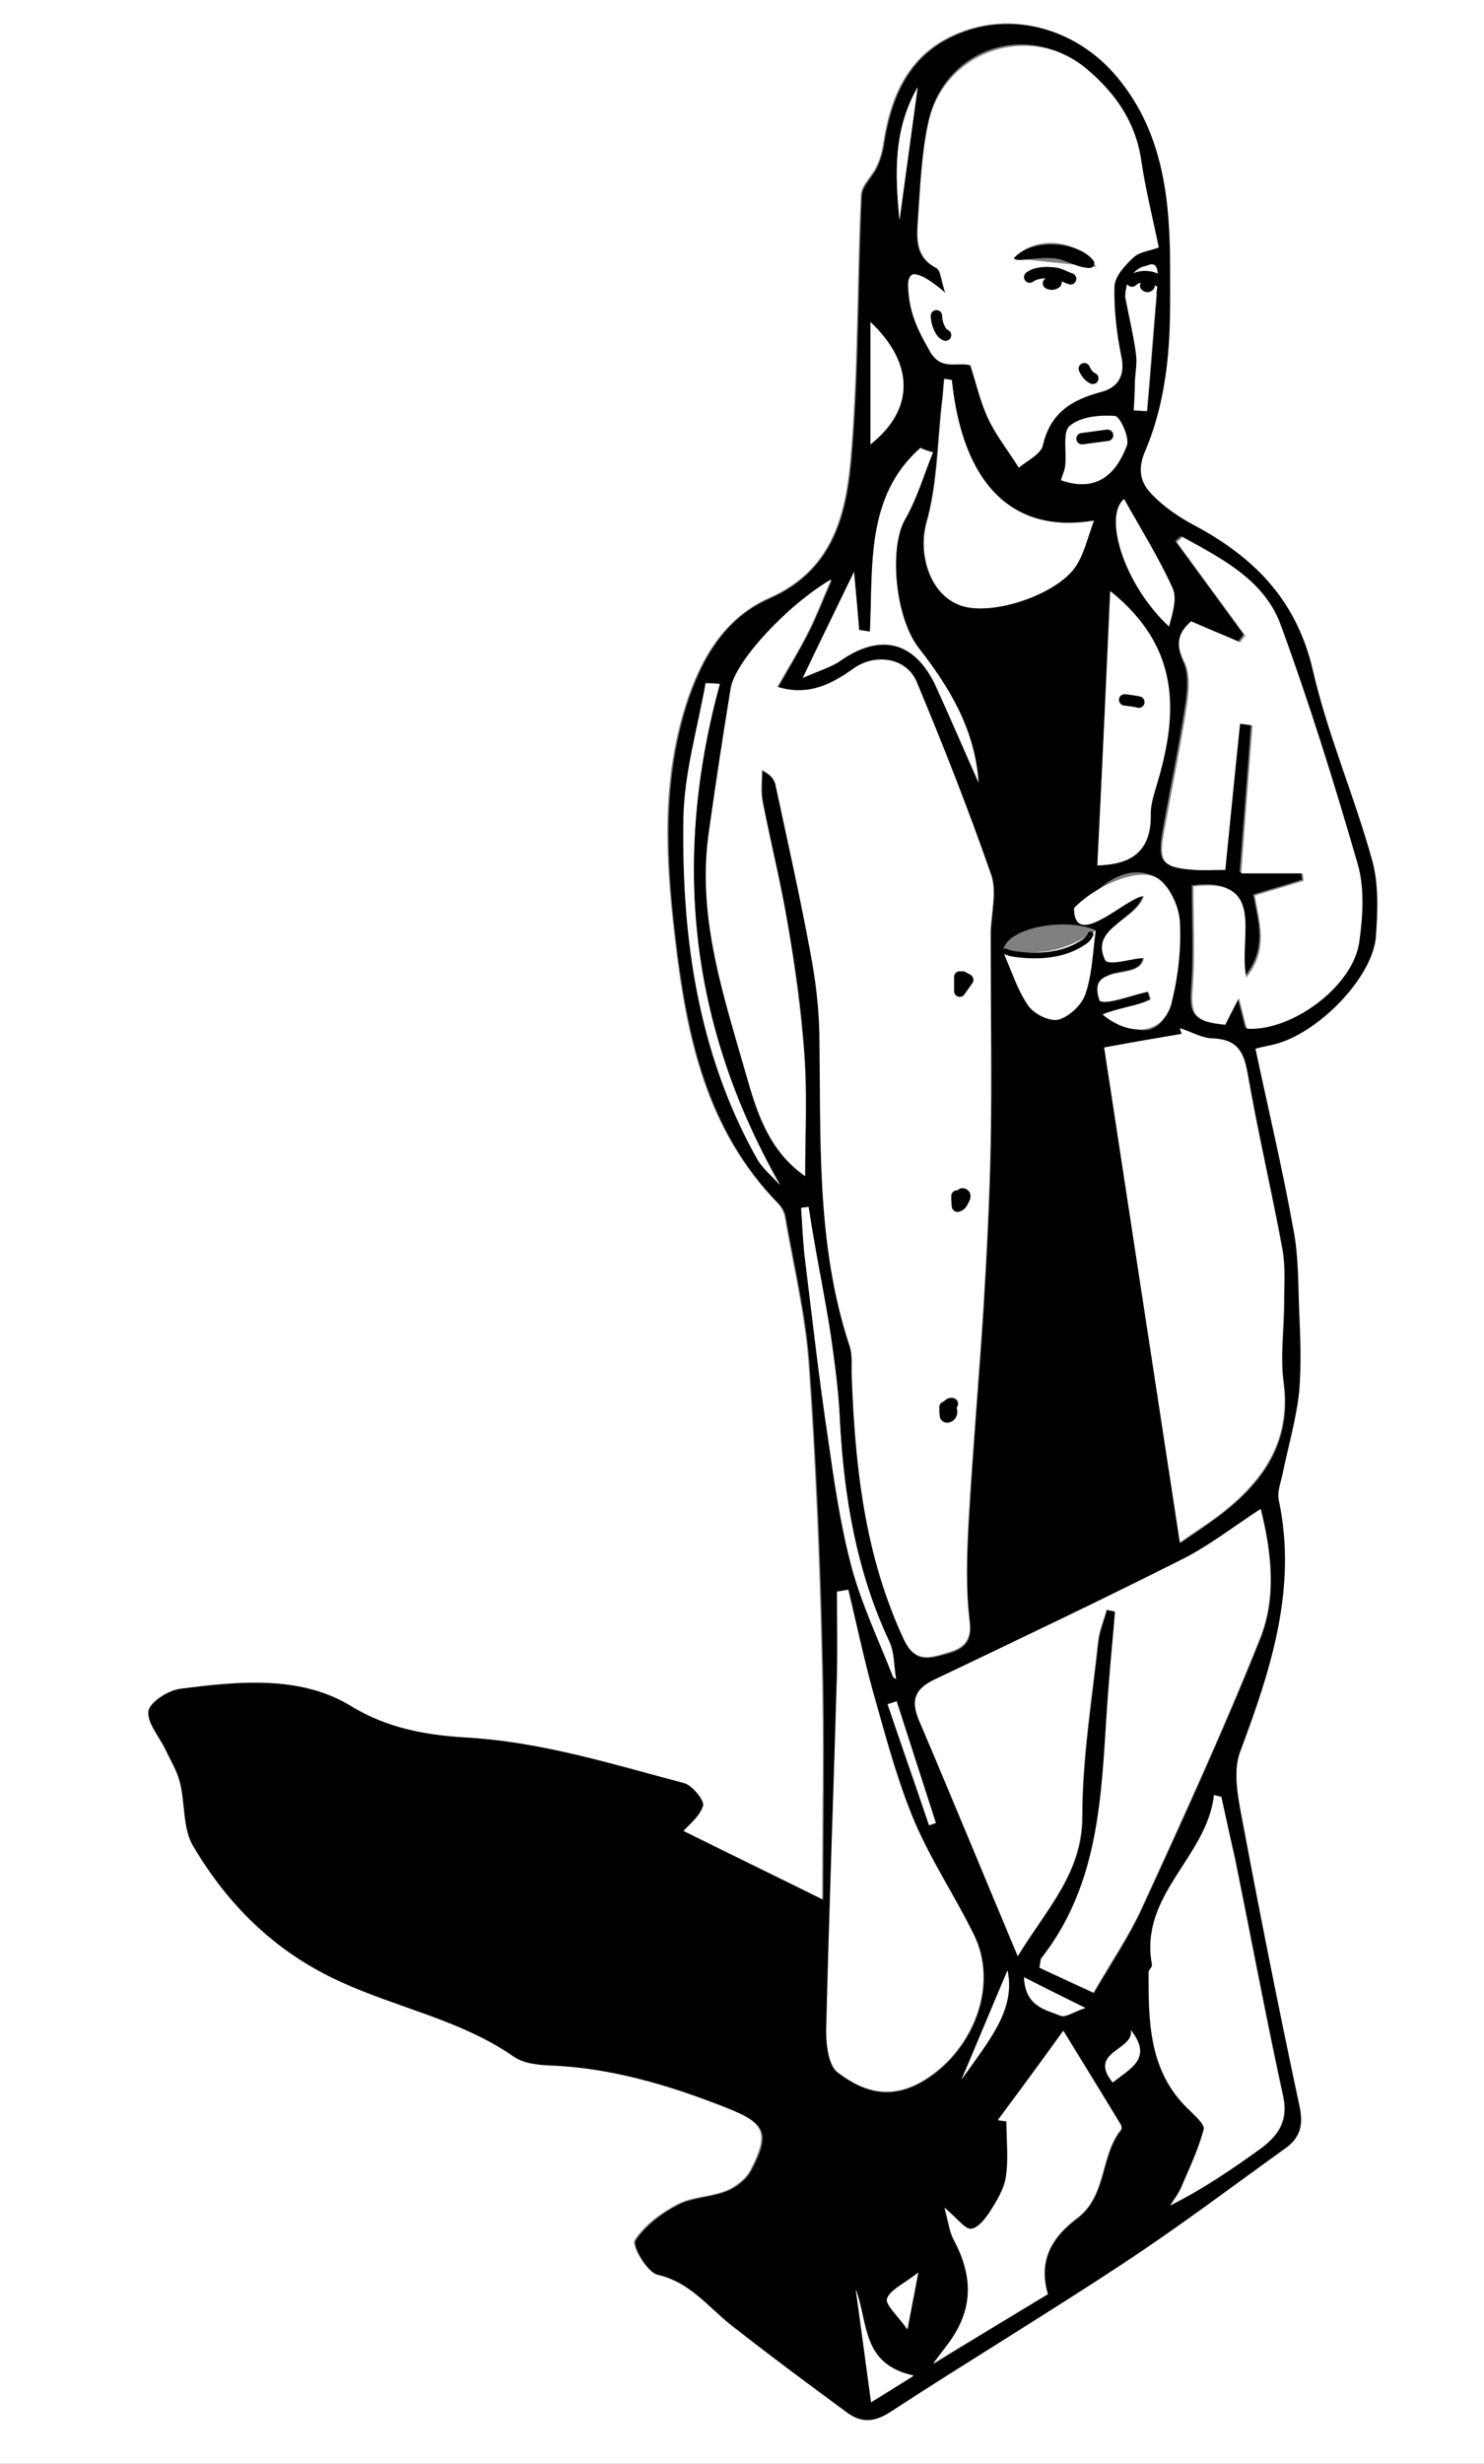 <svg xmlns="http://www.w3.org/2000/svg" viewBox="0 0 261 433"><rect x="0" y="0" width="261" height="433" fill="#808080" stroke="none"/><style>.st0{fill:#fff}.st2{fill:none;stroke:#000;stroke-width:2;stroke-linecap:round;stroke-linejoin:round;stroke-miterlimit:10}</style><switch><g><g id="Слой_1"><path class="st0" d="M261 433H0V0h261v433zM120.2 321.8c.8-.9 2.8-2.4 3.5-4.4.3-.9-1.9-3.6-3.3-4-12.5-3.3-24.8-7.2-38-8-7-.4-14-1.5-20.7-5.6-8.9-5.4-19.6-4.2-29.8-3-2.1.3-5.4 2.3-5.7 3.9-.4 2 1.9 4.5 3 6.8.9 1.8 2 3.6 2.5 5.6.9 3.8.5 8.2 2.4 11.4 6.1 10.3 14.3 18.6 25.6 23.7 10.1 4.6 21.1 6.7 30.4 13.1 1.7 1.1 4.1 1.5 6.2 1.6 11 .4 21.3 3.5 31.4 7.5 6.8 2.7 7.6 4.4 4.3 10.9-.8 1.6-2.6 3-4.3 3.7-2.7 1.1-6 1-8.6 2.4-2.9 1.5-5.8 3.7-7.5 6.3-.6.9 2.1 5.6 3.9 6 5.7 1.3 8.9 5.6 13 8.9 6.7 5.2 13.5 10.3 20.3 15.3 2.4 1.8 4.7 1.8 7.6-.1 13.5-8.8 27.4-17.1 40.8-26 9.8-6.5 19.3-13.6 28.9-20.5 2.4-1.7 3-3.9 2.3-7-3.4-16.4-6.8-32.9-9.9-49.4-.8-4.3-2-9.3-.6-13.1 5.4-14.4 10-28.6 6.8-44.3-.3-1.5.3-3.1.7-4.7 1-4.8 2.3-9.5 2.9-14.4.5-4.6.2-9.3 0-14-.2-4.8-.1-9.6-1-14.3-2-10.6-4.4-21.1-6.7-31.9 1.6-.3 2.4-.5 3.1-.7 7.9-1.8 17.6-11.7 18.1-19.1.3-4.4.5-9.2-.7-13.4-3.1-11.2-7.9-22-10.4-33.3-2.8-12.5-10.5-20-21.1-25.6-2.6-1.4-5.1-3.2-7.2-5.3-2-2-2.5-4.3-1.2-7.6 2-4.7 3.2-9.8 3.8-14.9.7-5.6.6-11.3.6-16.9 0-12.1-1.1-24-9.2-33.8-6.9-8.4-17.7-11.5-26.8-8.2-9.4 3.3-12.9 10.8-14.3 19.9-.2 1.4-.6 2.8-1.2 4-.8 1.7-2.6 3.2-2.7 4.9-.7 15-.5 30-1.7 44.9-.8 10.5-2.8 20.9-14.5 26-7.8 3.5-12 10.6-14.6 18.7-4.3 13.4-3.6 26.9-2 40.6 2 17.4 5.4 34.1 18.3 47.2.5.6.9 1.4 1.1 2.2 1.5 8.7 3.6 17.3 4.2 26 1.2 16.9 1.9 33.9 2.3 50.9.4 14.3.1 28.6.1 43.1-8.8-4.4-16.9-8.3-24.4-12z"/><path d="M120.2 321.8c7.5 3.7 15.6 7.7 24.6 12.1 0-14.5.3-28.8-.1-43.1-.4-17-1.1-33.9-2.3-50.9-.6-8.7-2.7-17.4-4.2-26-.1-.8-.5-1.6-1.1-2.2-12.9-13.1-16.3-29.9-18.3-47.2-1.6-13.7-2.2-27.2 2-40.6 2.6-8.1 6.7-15.3 14.6-18.7 11.7-5.2 13.7-15.5 14.5-26 1.2-14.9 1-30 1.7-44.9.1-1.6 1.9-3.2 2.7-4.9.6-1.3 1-2.7 1.2-4 1.4-9.1 4.9-16.6 14.3-19.9 9.2-3.2 19.9-.2 26.8 8.2 8.1 9.8 9.2 21.7 9.2 33.8 0 5.6.1 11.3-.6 16.9-.6 5.1-1.8 10.2-3.8 14.9-1.4 3.2-.8 5.6 1.2 7.6 2 2.1 4.6 3.9 7.2 5.3 10.6 5.6 18.2 13.1 21.1 25.6 2.6 11.3 7.3 22.1 10.4 33.3 1.2 4.2 1 8.9.7 13.4-.5 7.3-10.3 17.3-18.1 19.1-.8.2-1.5.3-3.1.7 2.3 10.8 4.8 21.3 6.7 31.9.9 4.7.8 9.5 1 14.3.2 4.7.4 9.4 0 14-.5 4.8-1.9 9.6-2.9 14.4-.3 1.6-1 3.2-.7 4.7 3.3 15.6-1.4 29.9-6.8 44.3-1.4 3.8-.2 8.8.6 13.1 3.1 16.5 6.4 33 9.9 49.4.6 3 .1 5.2-2.3 7-9.6 6.9-19 14-28.9 20.5-13.5 8.9-27.3 17.2-40.8 26-2.9 1.9-5.2 1.9-7.6.1-6.8-5-13.6-10-20.3-15.3-4.1-3.2-7.3-7.6-13-8.9-1.8-.4-4.5-5.1-3.9-6 1.7-2.6 4.6-4.8 7.5-6.3 2.6-1.3 5.8-1.3 8.6-2.4 1.7-.7 3.5-2.1 4.3-3.7 3.4-6.5 2.5-8.2-4.3-10.9-10.1-4-20.4-7.1-31.4-7.5-2.1-.1-4.6-.4-6.2-1.6-9.3-6.4-20.4-8.5-30.4-13.1-11.6-5.3-19.8-13.5-25.9-23.8-1.9-3.1-1.4-7.6-2.4-11.4-.5-1.9-1.6-3.7-2.5-5.6-1.1-2.3-3.3-4.8-3-6.8.3-1.6 3.6-3.7 5.7-3.9 10.1-1.3 20.9-2.4 29.8 3 6.7 4.1 13.7 5.2 20.7 5.6 13.1.8 25.5 4.7 38 8 1.5.4 3.6 3.1 3.3 4-.6 1.9-2.6 3.4-3.4 4.4zm21.4-115.1c0-7.5.4-14.6-.1-21.6-.5-7.6-1.6-15.1-2.9-22.6-1.2-7.2-3-14.3-4.4-21.5-.3-1.8-.1-3.7-.1-5.5 1.6.8 2.2 1.7 2.4 2.7 2.1 9.7 4.2 19.5 6.1 29.3.9 4.7 1.5 9.5 1.6 14.3.2 18.4-.7 37 5.3 54.9.6 1.7.3 3.6.4 5.5.6 15.9 2.3 31.5 9.2 46.2 1.9 4.1 4.7 3 7.4 2.3 2.5-.7 4.6-1.7 4.1-5.6-.7-5.7-.5-11.5-.2-17.3.7-12.4 1.8-24.9 2.6-37.3.6-9.8 1.1-19.6 1.3-29.4.2-11.4 0-22.8 0-34.2v-3c.1-3.3 1.1-7 .1-10-4-11.4-8.5-22.7-13.1-33.9-1.8-4.3-7.4-5-11.1-2.3-3.8 2.7-7.9 4.9-13.4 3.2 2.1-3.7 3.8-6.5 5.3-9.4 1.5-2.9 2.6-5.9 4.2-9.5-7.7 4.6-16.8 14.4-17.7 19.2-1.5 8.5-2.8 17.1-3.9 25.7-2 14.6 2.7 28.4 6.6 42.1 1.7 6.1 3.8 13.2 10.3 17.7zM179 343.8c4.9-8.1 11.4-14.5 11.4-24.4 0-10.3 1.7-20.6 2.8-30.8.2-1.9 1-3.7 1.5-5.6l1.5.3c-.3 3.9-.7 7.7-1 11.6-1.5 17.1-.6 34.7-12 49.4-.2.2-.1.6-.3 1.6 3 1.4 6.2 2.9 9.5 4.4 3.1-5.3 6.2-9.9 8.5-14.9 7.2-15.7 14.4-31.4 20.8-47.4 2.7-6.8 2.2-14.3.1-22.7-4.9 3.2-9 6.4-13.5 8.7-14.5 7.3-29.2 14.3-43.9 21.3-3.5 1.6-4.1 3.7-2.7 7.1 5.7 13.7 11.5 27.5 17.3 41.4zm.2-261.6c1.3-1.1 3.8-2.3 4.2-3.9 1.3-5.7 5-8 10.2-9.4 2.9-.7 4.4-2.8 3.6-6.3-.9-4-1.4-8.2-1.2-12.3.1-1.8 1.9-3.7 3.4-5.1.9-.9 2.6-1.1 4.4-1.7-1.1-5.3-2.3-10.3-3.1-15.4-1-6.7-4.5-11.7-9.5-15.9-10.3-8.7-25.2-3.9-28 9.4-1.2 5.5-1.4 11.2-1.8 16.8-.2 3.2-.7 6.7 3.2 8.7.8.4.9 2.2 1.6 4.4-2.9-1.9-2.8.6-4.5-.5-.5.3-.7 0-1.2.3 1.6 4.6.8 6.6 3.2 10.8.9 1.6 4.8 1.5 6.9 2.1 1.1 3.2 1.8 6.4 3.1 9.3 1.4 2.9 3.4 5.4 5.5 8.7zm15 101.9c4.3 28.2 8.8 57.5 13.4 87.1 2.5-1.7 4.6-3.1 6.6-4.6 7.9-5.9 13.1-13 11.6-23.7-.6-4.6.1-9.3.1-13.9 0-3.1.2-6.4-.3-9.4-1.9-10.3-4.3-20.5-6.1-30.8-.7-3.7-1.8-6.1-6-6.2-2-.1-3.9-1.2-5.9-1.8.1.3.2.7.3 1-4.2.6-8.3 1.3-13.7 2.3zm15.3-74.9c-2.2 1.9-2.9 3.9-1.4 7.1 1 2.2.7 5.2.3 7.8-1.1 7.2-2.6 14.4-3.9 21.6-1 5.8-.3 6.7 5.4 7 1.6.1 3.3 0 5.3 0 .9-8.8 1.8-17.2 2.6-25.7.7.1 1.5.2 2.2.3-.6 8.5-1.3 17-2 26h10.8c.1.4.1.8.2 1.3-2.8.9-5.7 1.7-8.6 2.6.9 4.8 2.5 9.5-1.5 14.4-1.5-6.9 3.8-17.7-9.3-16 0 6.1.3 11.9-.1 17.6-.4 5.1.2 6.2 5.7 6.7.6-1.2 1.2-2.4 2.4-4.7.7 2.5 1 4 1.4 5.4 8.1.6 18.9-7.6 19.8-15.5.5-4.4.9-9.2-.3-13.4-4.1-14.2-8.5-28.3-13.6-42.2-2.9-7.8-10.3-11.5-17.2-15.3-.3.3-.7.6-1 .9 4 5.5 8 10.9 12 16.4l-.9 1.2c-2.4-1-5.2-2.2-8.3-3.5zm-60.3 170.2c-.6.1-1.2.2-1.9.4 0 4.8.1 9.6 0 14.4-.6 20.9-1.4 41.9-1.9 62.8-.1 2.5.4 6.1 2 7.3 4.7 3.6 9.7 5 15.8 1 8.2-5.4 12.5-16.5 8.1-25.3-3.3-6.7-7.5-13-10.4-19.8-2.8-6.7-4.8-13.7-6.7-20.7-2-6.7-3.4-13.5-5-20.1zm65.6 36.4l-1.2-.3c-1.2 10.9-13.2 17.4-10.9 29.8.1.4-.6.9-.6 1.3 0 8.6 0 17.2 6.8 23.9 1.1 1.1 3.1 2.8 2.9 3.7-.9 3.5-2.5 6.8-3.9 10.1-.5 1.2-1.3 2.2-2 3.3 5.8-3 10.9-6.4 15.9-10 3.1-2.3 4.9-4.9 3.9-9.3-3-13.8-5.6-27.7-8.4-41.5-.9-3.7-1.7-7.4-2.5-11zm-30.5 87.4c-1.8-6.2 1.2-10.3 5.1-13.2 5.4-4 4.1-11 7.8-15.6.2-.2.1-.7 0-.9-3.2-5.3-6.4-10.6-10.1-16.5-4.1 5.6-7.8 10.6-11.5 15.7.5.1 1 .1 1.5.2 0 3.3.4 6.6-.1 9.8-.3 2.2-1.6 4.2-2.8 6.1-.8 1.3-2.1 2.9-3.3 3-1.1.1-2.3-1.7-4.7-3.7.7 2.6.9 4.3 1.6 5.6 3.8 6.8 3.4 12.7-1.4 18.9-.5.6-1 1.3-2.2 2.9 7.4-4.7 13.8-8.5 20.1-12.3zM167.4 66.8c-.5-.1-.9-.1-1.4-.2-.1 1.4-.2 2.8-.4 4.2-.8 7-.8 14.3-2.7 21-1.6 5.7.7 13.2 6.6 14.8 5.6 1.5 16.7-2.3 19.7-7.2 1.4-2.2 2-5 3.1-7.9-14.3 2.4-23-6.5-24.9-24.7zm25.6 85.3c6-.1 9.4-2.4 9.3-8.7 0-2.1.7-4.3 1.3-6.3 3.5-12.1 3.9-23.4-8.4-33.2-.7 16.5-1.4 32.3-2.2 48.2zm-28.9-72.6c-.7-.2-1.5-.5-2.2-.7-9.7 8.5-8.4 20.7-8.9 32.3-.6-.1-1.3-.2-1.9-.3-.3-2.9-.5-5.8-.9-10.2-3.3 6.8-5.9 12.1-9 18.6 3-1.4 5-1.9 6.6-3 7.2-5 13.3-3.4 16.9 4.7 2.5 5.5 4.9 11.1 7.4 16.7-.6-9.2-5-16.7-10.5-23.6-4.2-5.4-5.3-17.7-2.4-22.7 2.1-3.7 3.3-7.9 4.9-11.8zm31.6 99.1c4.7 3.9 8.7 3.2 10.1-2.2 1.2-4.7 1.8-9.8 1.5-14.7-.2-2.7-2-6.5-4.2-7.6-3.3-1.7-7.3-.6-11 3.3h8.9c-1.3 4.2-8.2 4.9-5.6 10.5 1.9.1 3.7.3 5.6.4-.7 4.3-9 .2-6.6 7.1 2.5-.4 5-.8 7.4-1.2.1.5.3 1 .4 1.4-2.1 1.1-4.3 2-6.5 3zm-19.3-11.4c1.5 3.3 2.5 6.7 4.4 9.4 1 1.5 3.8 2.9 5.4 2.5 1.9-.5 4.1-2.6 4.7-4.5 1.1-3.5 1.2-7.4 1.8-11.1-5-2.3-15.8-.6-16.3 3.7zm-49.8-47c-.8-.1-1.7-.1-2.5-.2-1.4 7.9-3.7 15.9-3.9 23.8-.4 20.8 2.5 41.1 12.9 59.7 1 1.8 2.7 3.2 4.1 4.7-16-28-19-57.2-10.6-88zm30.5 174.6c.2.1.3.2.5.3-.4-2.2-.2-4.6-1.2-6.6-5.8-12.4-8-25.6-8.7-39.1-.3-4.9-.9-9.9-1.6-14.8-.9-5.9-2.1-11.7-3.1-17.6-.3-1.6-.5-3.2-.8-4.9-.4.1-.9.1-1.3.2.2 2.8.3 5.5.6 8.3 1.3 10.7 2.6 21.3 4.1 32 1.1 7.7 2.2 15.4 4.2 22.9 1.8 6.6 4.8 12.9 7.3 19.3zm29.5-210.4c6.3 2.2 9.7-1.1 11.5-6 .5-1.4-1.2-5.1-2.1-5.2-2.7-.2-6 .1-7.9 1.7-1.3 1-.5 4.5-.8 6.9 0 .8-.4 1.6-.7 2.6zm11.1 3.3c-3.8 3.1.1 15.2 7.9 22.4.6-2.3 1.4-4.9.6-6.8-2.4-5.4-5.6-10.4-8.5-15.6zm-44.6-9.6c7.8-6.2 7.7-14.2 0-21.5v21.5zm44.8-25.9c.8 3.7 1.5 6.9 2 10.2.2 1.5-.1 3.1-.2 4.7-.1 1.7-.2 3.4-.2 5.1.8 0 1.5.1 2.3.1.6-6.8 1.1-13.7 1.7-20.7-2.2.2-3.5.4-5.6.6zm-44.7 370c3.2-2 5.1-3.2 7.5-4.6-9.2-2-7.9-9.4-10.2-15.2.8 6.2 1.7 12.4 2.7 19.8zm4.5-123.2c-.5.2-1.1.4-1.6.5 2.4 7.1 4.9 14.2 7.3 21.3.4-.1.8-.3 1.2-.4-2.3-7.1-4.6-14.2-6.9-21.4zm41.2 57.8c.6 3.6-7.6 3.7-3.2 9.2 3.1-2.5 7.1-4.2 3.2-9.2zm-18.8-9.3c.2 5.1 3.8 5.7 6.5 6.8.8.3 2.2-.7 4.3-1.4-4.2-2-6.9-3.4-10.8-5.4zM161.4 15.3c-4.3 7.6-4 15.2-3.2 23.4 1.1-8 2.1-15.5 3.2-23.4zm7.7 350.2c4.7-6.7 9.5-12.3 8.1-19.2-2.3 5.6-5 11.9-8.1 19.2zm-7.6 33.9c-2.6 2.1-4.9 3-5.5 4.6-.4 1 1.8 2.9 3.6 5.4.7-3.8 1.1-6.1 1.9-10z"/><path class="st0" d="M141.6 206.7c-6.5-4.5-8.6-11.6-10.4-17.9-3.9-13.7-8.6-27.4-6.6-42.1 1.2-8.6 2.5-17.1 3.9-25.7.8-4.8 9.9-14.6 17.7-19.2-1.6 3.6-2.7 6.6-4.2 9.5-1.5 3-3.2 5.8-5.3 9.4 5.5 1.7 9.6-.5 13.4-3.2 3.7-2.7 9.3-2 11.1 2.3 4.7 11.2 9.1 22.4 13.1 33.9 1 2.9 0 6.6-.1 10v3c0 11.4.2 22.8 0 34.2-.2 9.8-.7 19.6-1.3 29.4-.8 12.4-1.9 24.9-2.6 37.3-.3 5.7-.5 11.6.2 17.3.5 3.9-1.6 4.9-4.1 5.6-2.7.8-5.4 1.8-7.4-2.3-6.9-14.7-8.6-30.3-9.2-46.2-.1-1.8.2-3.8-.4-5.5-5.9-17.9-5-36.4-5.3-54.9-.1-4.8-.7-9.6-1.6-14.3-1.8-9.8-4-19.5-6.1-29.3-.2-1-.8-1.9-2.4-2.7 0 1.8-.3 3.7.1 5.5 1.4 7.2 3.2 14.3 4.4 21.5 1.3 7.5 2.3 15 2.9 22.6.6 7.3.2 14.4.2 21.8zM179 343.8c-5.8-13.8-11.5-27.7-17.4-41.5-1.4-3.4-.8-5.4 2.7-7.1 14.7-7 29.4-14 43.9-21.3 4.5-2.3 8.6-5.5 13.5-8.7 2.1 8.4 2.6 15.9-.1 22.7-6.4 16-13.6 31.7-20.8 47.4-2.3 5-5.4 9.5-8.5 14.9-3.3-1.5-6.5-3-9.5-4.4.2-1 .2-1.4.3-1.6 11.5-14.6 10.5-32.3 12-49.4.3-3.9.7-7.7 1-11.6l-1.5-.3c-.5 1.9-1.3 3.7-1.5 5.6-1.1 10.3-2.8 20.5-2.8 30.8 0 10-6.4 16.4-11.3 24.5zM179.2 82.2c-2.1-3.3-4.1-5.8-5.4-8.7-1.4-2.9-2.1-6.1-3.1-9.3-2.2-.6-5.1.9-6.9-2.1-2.5-4.1-4-7.4-4.1-12.1 0-.6.2-1.7 1-1.8 1.9-.1 5.6 3.3 5.6 3.3-.8-2.2-.8-4-1.6-4.4-3.8-2-3.4-5.5-3.2-8.7.4-5.6.6-11.3 1.8-16.8 2.7-12.7 17.9-17.8 27.8-9.5 5 4.2 8.6 9.3 9.6 16 .7 5.1 2 10.1 3.1 15.4-1.7.6-3.4.8-4.4 1.7-1.5 1.4-3.3 3.3-3.4 5.1-.1 4.1.4 8.3 1.2 12.3.8 3.6-.8 5.6-3.6 6.3-5.2 1.4-8.9 3.7-10.2 9.4-.4 1.6-2.9 2.7-4.2 3.9zm13.6-35.3c-3.1-5-10.8-5.6-14.5-1.5 4.8.5 9.5 1 14.5 1.5zM194.2 184.1c5.4-1 9.5-1.7 13.6-2.4-.1-.3-.2-.7-.3-1 2 .6 3.9 1.8 5.9 1.8 4.3.2 5.4 2.5 6 6.2 1.8 10.3 4.2 20.5 6.1 30.8.6 3.1.3 6.3.3 9.4 0 4.6-.7 9.4-.1 13.9 1.4 10.7-3.8 17.8-11.6 23.7-2 1.5-4.1 2.8-6.6 4.6-4.5-29.5-9-58.8-13.3-87zM209.5 109.2c3.1 1.4 5.9 2.5 8.6 3.7l.9-1.2c-4-5.5-8-10.9-12-16.4.3-.3.7-.6 1-.9 6.9 3.8 14.3 7.5 17.2 15.3 5.1 13.9 9.5 28 13.6 42.2 1.2 4.2.9 9 .3 13.4-.9 7.9-11.8 16-19.8 15.5-.4-1.4-.7-2.8-1.4-5.4-1.2 2.3-1.8 3.5-2.4 4.7-5.5-.5-6.1-1.7-5.7-6.7.4-5.7.1-11.5.1-17.6 13.1-1.7 7.8 9.1 9.3 16 4-5 2.3-9.6 1.5-14.4 2.9-.9 5.8-1.7 8.6-2.6-.1-.4-.1-.8-.2-1.3h-10.8c.7-9 1.3-17.5 2-26-.7-.1-1.5-.2-2.2-.3-.9 8.5-1.7 16.9-2.6 25.7-2.1 0-3.7.1-5.3 0-5.8-.4-6.5-1.3-5.4-7 1.3-7.2 2.8-14.4 3.9-21.6.4-2.6.7-5.6-.3-7.8-1.8-3.4-1.1-5.4 1.1-7.3zM149.2 279.4c1.6 6.7 3 13.4 4.9 20 2 7 3.9 14.1 6.7 20.7 2.9 6.8 7.1 13.1 10.4 19.8 4.4 8.8.1 19.9-8.1 25.3-6.1 4-11 2.6-15.8-1-1.6-1.2-2-4.8-2-7.3.5-20.9 1.3-41.9 1.9-62.8.1-4.8 0-9.6 0-14.4.8-.1 1.4-.2 2-.3zM214.8 315.8c.8 3.7 1.6 7.3 2.4 11 2.8 13.8 5.4 27.7 8.4 41.5 1 4.4-.8 7-3.9 9.3-5 3.6-10 7.1-15.9 10 .7-1.1 1.5-2.1 2-3.3 1.4-3.3 3-6.6 3.9-10.1.2-.9-1.8-2.6-2.9-3.7-6.8-6.7-6.8-15.3-6.8-23.9 0-.4.7-.9.6-1.3-2.3-12.3 9.7-18.9 10.9-29.8.5.1.9.2 1.3.3zM184.3 403.2c-6.3 3.8-12.7 7.7-20.2 12.2 1.2-1.6 1.7-2.2 2.2-2.9 4.8-6.1 5.1-12 1.4-18.9-.7-1.3-.9-3-1.6-5.6 2.3 1.9 3.6 3.8 4.7 3.7 1.2-.1 2.5-1.8 3.3-3 1.2-1.9 2.5-4 2.8-6.1.5-3.2.1-6.5.1-9.8-.5-.1-1-.1-1.5-.2 3.7-5 7.4-10 11.5-15.7 3.6 6 6.9 11.2 10.1 16.5.1.2.2.7 0 .9-3.7 4.6-2.4 11.6-7.8 15.6-3.9 3-6.9 7-5 13.3z"/><path class="st0" d="M167.4 66.8c1.9 18.3 10.7 27.1 25 24.7-1.1 3-1.7 5.7-3.1 7.9-3.1 4.9-14.1 8.7-19.7 7.2-5.9-1.5-8.2-9.1-6.6-14.8 1.9-6.7 1.9-14 2.7-21 .2-1.4.2-2.8.4-4.2.3 0 .8.1 1.3.2zM193 152.1c.8-15.8 1.5-31.6 2.3-48.2 12.2 9.8 11.9 21.1 8.4 33.2-.6 2.1-1.4 4.2-1.3 6.3 0 6.2-3.4 8.5-9.4 8.7z"/><path class="st0" d="M164.1 79.5c-1.6 3.9-2.8 8.1-4.9 11.7-2.9 5-1.8 17.3 2.4 22.7 5.4 6.9 9.9 14.4 10.5 23.6-2.5-5.6-4.9-11.2-7.4-16.7-3.7-8.1-9.8-9.7-16.9-4.7-1.6 1.1-3.5 1.7-6.6 3 3.1-6.5 5.7-11.8 9-18.6.4 4.4.7 7.3.9 10.2.6.1 1.3.2 1.9.3.6-11.6-.8-23.8 8.9-32.3.7.4 1.4.6 2.2.8zM193.9 178.3c2.2-1 6.3-1.6 8.5-2.6-.1-.5-.3-1-.4-1.4-2.4.4-7.3 2.4-8.6 1.6-2.5-7 7.1-3.2 7.8-7.5-1.8-.1-6.5 1.6-6.9.2-2.6-5.6 5.6-6.9 6.9-11.1-2.9 0-12.3 9.8-12.3 2.1 3.7-3.9 11.1-7.1 14.4-5.4 2.2 1.1 4 4.9 4.2 7.6.3 4.9-.3 9.9-1.5 14.7-1.6 5.4-7.4 5.7-12.1 1.8z"/><path class="st0" d="M176.4 167.2c7 .5 10.3.3 16.3-3.6-.5 3.7-.6 7.6-1.8 11.1-.6 1.9-2.9 4-4.7 4.5-1.6.4-4.4-1-5.4-2.5-1.9-2.8-2.9-6.1-4.4-9.5zM126.6 120.2c-8.4 30.8-5.4 60 10.6 88.1-1.4-1.6-3.1-2.9-4.1-4.7-10.4-18.6-13.2-38.9-12.9-59.7.1-8 2.5-15.9 3.9-23.8.8 0 1.6 0 2.5.1zM157.1 294.8c-2.5-6.4-5.5-12.7-7.3-19.3-2-7.5-3.1-15.2-4.2-22.9-1.6-10.6-2.8-21.3-4.1-32-.3-2.7-.4-5.5-.6-8.3.4-.1.9-.1 1.3-.2.3 1.6.5 3.3.8 4.9 1 5.9 2.2 11.7 3.1 17.6.7 4.9 1.4 9.8 1.6 14.8.7 13.6 2.9 26.7 8.7 39.1.9 1.9.8 4.4 1.2 6.6-.2-.1-.3-.2-.5-.3zM186.6 84.4c.3-1 .7-1.8.8-2.7.2-2.4-.5-5.9.8-6.9 1.9-1.6 5.3-1.9 7.9-1.7.9.1 2.6 3.8 2.1 5.2-1.9 5-5.3 8.3-11.6 6.1zM197.7 87.7c2.9 5.2 6 10.2 8.5 15.6.9 1.9 0 4.5-.6 6.8-7.8-7.2-11.6-19.3-7.9-22.4zM153.1 78.1V56.6c7.7 7.3 7.8 15.3 0 21.5zM197.9 52.2c0-3.8 2.5-5.3 3.4-5.4.8-.1 3.1-2.1 2.1 4.7-.6 7-1.1 13.8-1.7 20.7-.8 0-1.5-.1-2.3-.1.1-1.7.2-3.4.2-5.1.1-1.6.4-3.2.2-4.7-.4-3.2-1.2-6.4-1.9-10.1zM153.2 422.2c-1-7.4-1.8-13.6-2.7-19.9 2.2 5.8.9 13.2 10.2 15.2-2.4 1.6-4.3 2.7-7.5 4.7zM157.7 299c2.3 7.1 4.6 14.3 6.9 21.4-.4.1-.8.3-1.2.4-2.4-7.1-4.9-14.2-7.3-21.3.5-.1 1-.3 1.6-.5zM198.9 356.8c3.9 5-.1 6.7-3.2 9.2-4.5-5.5 3.8-5.6 3.2-9.2zM180.1 347.5c3.9 2 6.6 3.3 10.8 5.4-2.1.7-3.5 1.7-4.3 1.4-2.7-1.1-6.3-1.6-6.5-6.8zM161.4 15.3c-1.1 8-2.1 15.5-3.2 23.4-.8-8.2-1.1-15.9 3.2-23.4zM169.1 365.5c3.1-7.3 5.7-13.6 8.1-19.2 1.5 7-3.4 12.5-8.1 19.2zM161.5 399.4c-.7 3.9-1.2 6.2-1.9 10-1.8-2.5-3.9-4.4-3.6-5.4.6-1.6 2.8-2.5 5.5-4.6z"/><path d="M192.3 45.8c.4.5 0 1.3-.6 1.3-2.3 0-4.2-1.5-6.3-1.7-3.6-.3-6.3.8-7.1 0 3.3-3.7 11.5-2.9 14 .4z"/></g><path d="M176.8 167.2c.5.3 1.2.4 1.8.5 3.9.5 8.1.3 11.5-1.8.7-.4 1.4-.9 1.7-1.7" fill="none" stroke="#000" stroke-linecap="round" stroke-linejoin="round" stroke-miterlimit="10" id="Слой_5"/><g id="Слой_4"><path class="st2" d="M197.8 123c.8.1 1.7.2 2.5.4M168.8 171.7v2.5c.5-.7.9-1.3 1.4-2-.3-.2-.6-.3-.9-.5-.2.1-.2.3-.1.5M168.3 210.2c0 .6 0 1.2.1 1.8.5-.1.8-.5 1-1 .1-.2.3-.5.3-.8s-.4-.5-.6-.3M166.2 247.3c0 .5 0 1.1.1 1.6.2.3.7.1.9-.2.2-.3.2-.7.1-1s0-.7.2-1c-.2-.1-.5 0-.7.2"/></g><g id="Слой_2"><path class="st2" d="M190.3 77.1l4.5-.6M190.7 64.8c.3.7.8 1.4 1.5 1.7M188.3 49c-1-.3-1.8-.9-2.9-1-1.5-.2-3.2-.1-4.3.7M185.7 49.7c-.4.3-.9.3-1.3.1.4-.3.9-.5 1.4-.5M204.4 49.7c-.7-.3-1.3-.9-2.1-1-1.1-.2-2.4-.1-3.2.7M202.1 50.2c-.2.2-.4.2-.6 0 .2-.2.4-.3.6-.3"/></g><path class="st2" d="M164.7 55.5c0 .9.3 1.9.8 2.7.2.3.5.6.8.7" id="Слой_3"/></g></switch></svg>
